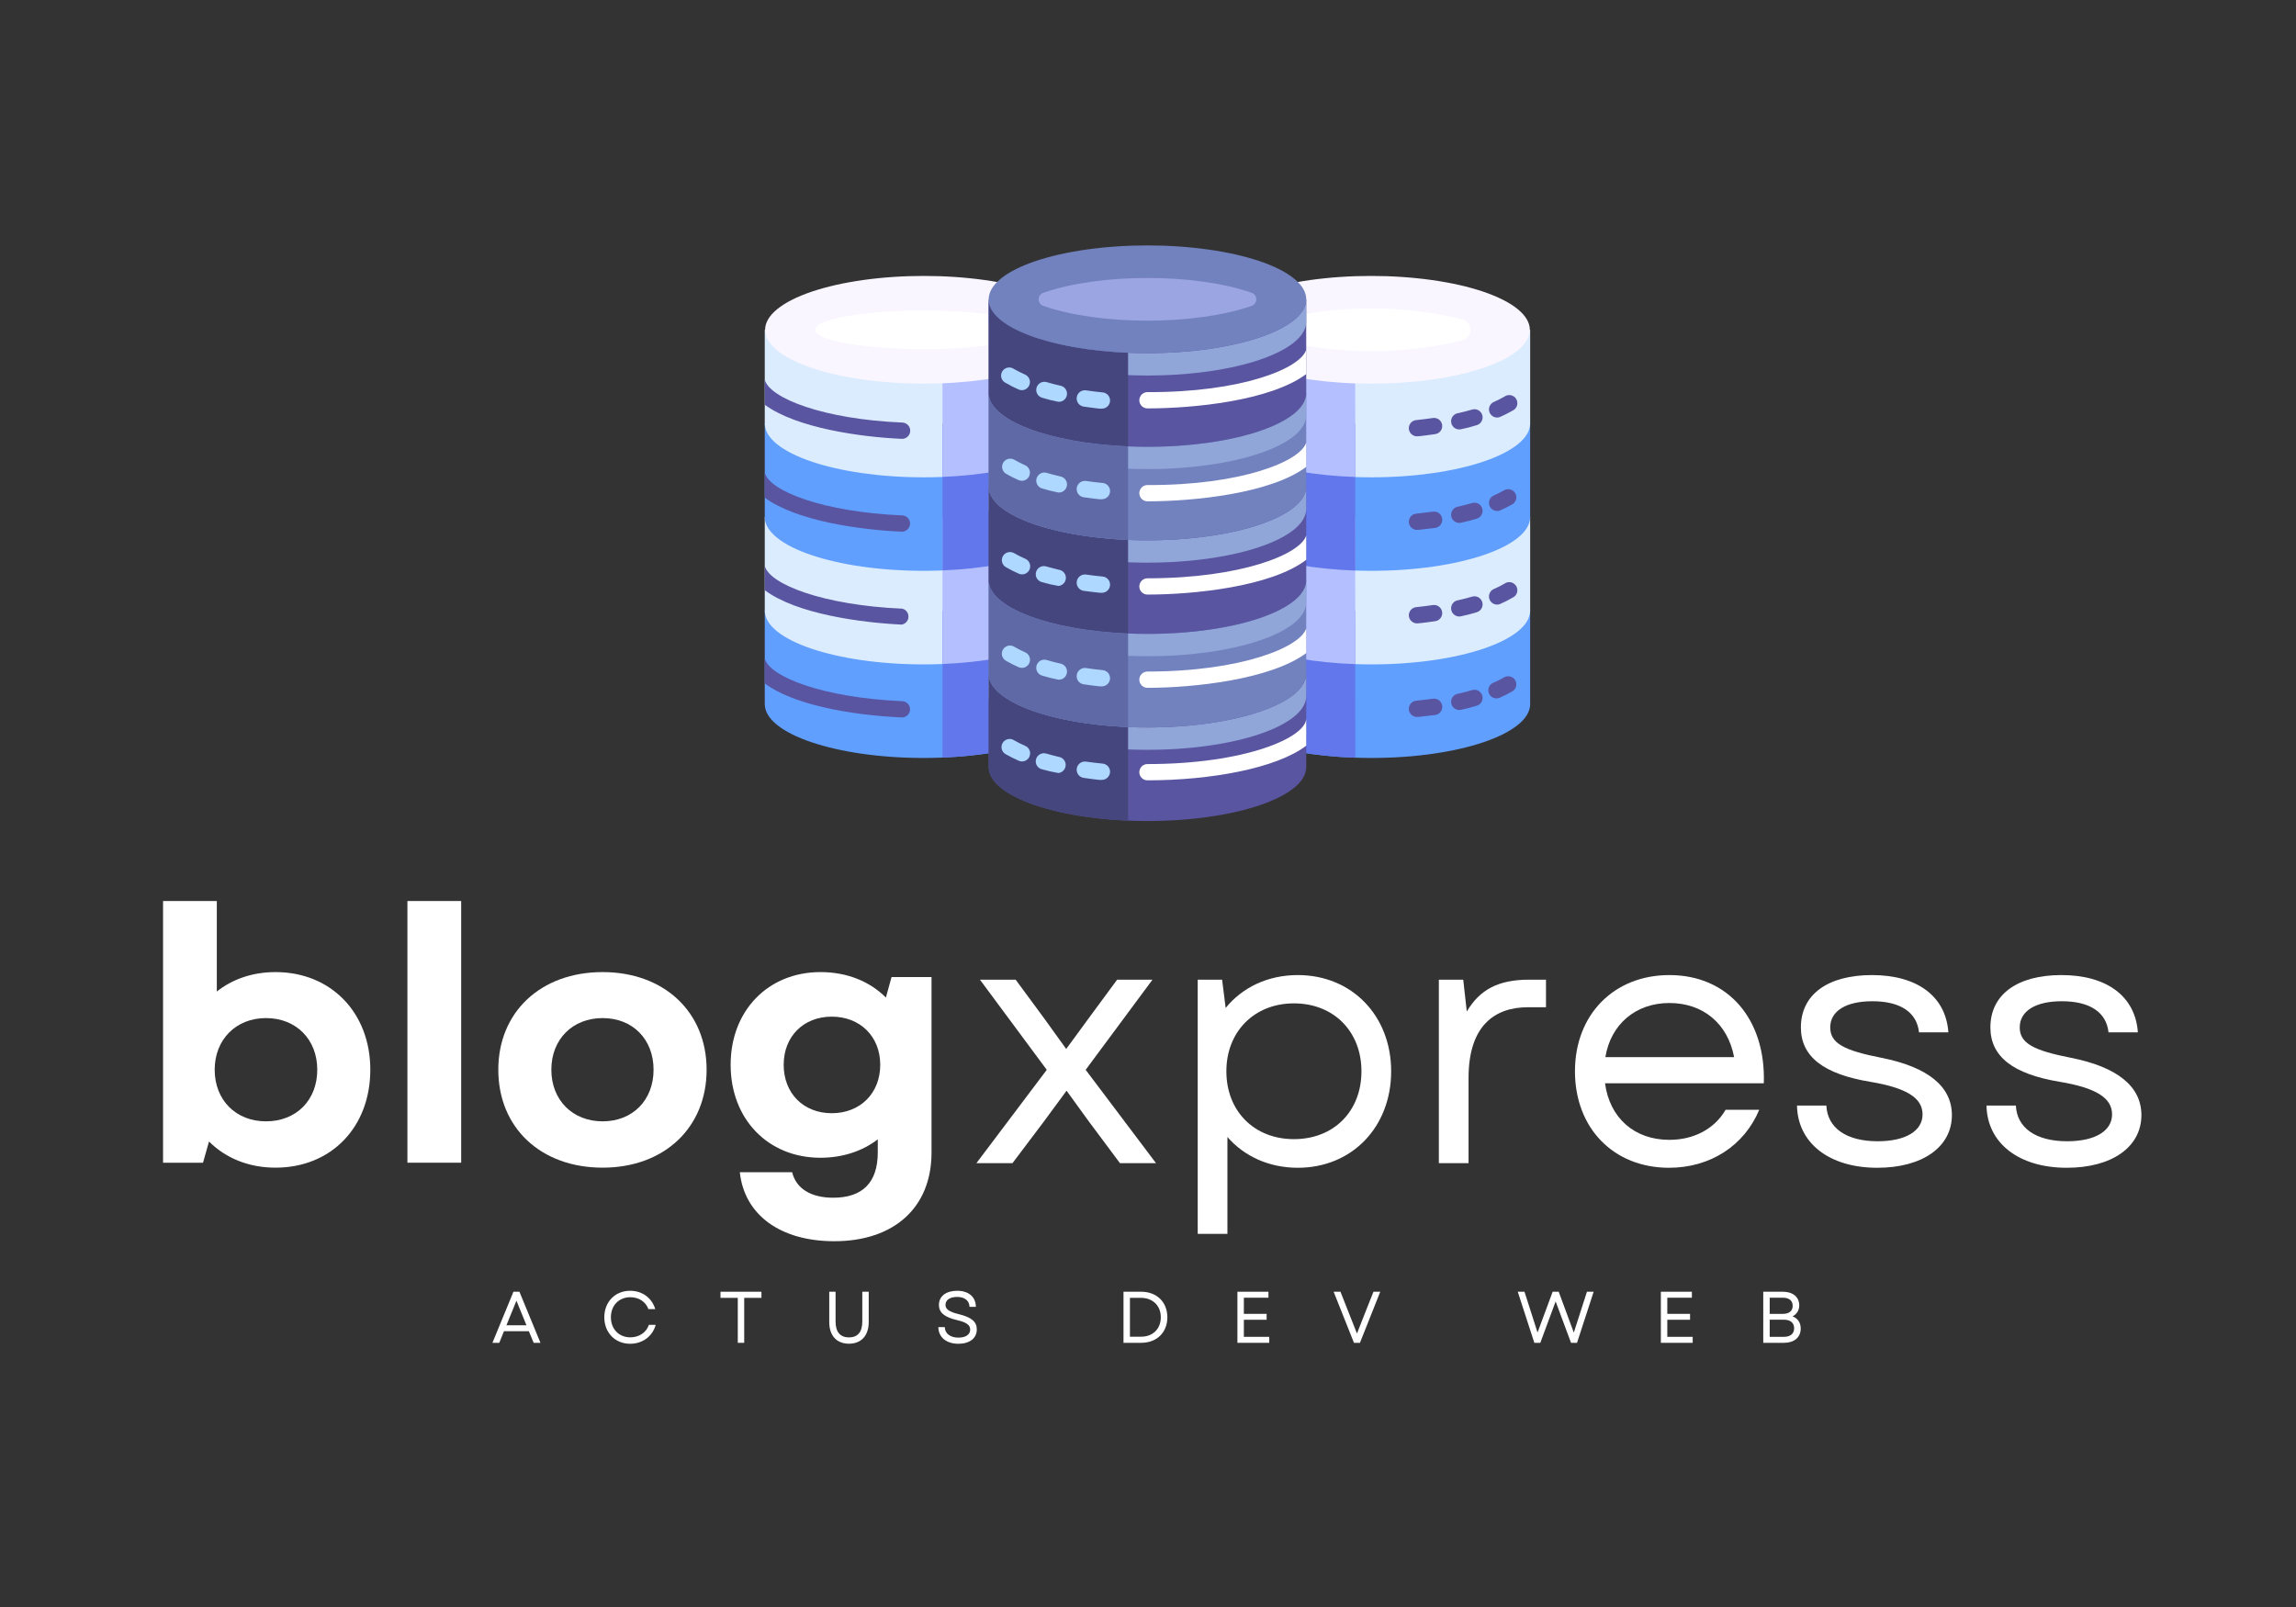 <svg xmlns="http://www.w3.org/2000/svg" xmlns:xlink="http://www.w3.org/1999/xlink" width="500" zoomAndPan="magnify" viewBox="0 0 375 262.5" height="350" preserveAspectRatio="xMidYMid meet" version="1.0"><rect x="0" y="0" width="375" height="262.5" fill="#333333" stroke="none"/><defs><g/><clipPath id="478f6b9239"><path d="M 198 99 L 249.918 99 L 249.918 124 L 198 124 Z M 198 99 " clip-rule="nonzero"/></clipPath><clipPath id="7c97d0dfe3"><path d="M 198 84 L 249.918 84 L 249.918 109 L 198 109 Z M 198 84 " clip-rule="nonzero"/></clipPath><clipPath id="d97cae8330"><path d="M 198 69 L 249.918 69 L 249.918 94 L 198 94 Z M 198 69 " clip-rule="nonzero"/></clipPath><clipPath id="5678e949f4"><path d="M 198 53 L 249.918 53 L 249.918 78 L 198 78 Z M 198 53 " clip-rule="nonzero"/></clipPath><clipPath id="c8a5493842"><path d="M 198 45 L 249.918 45 L 249.918 63 L 198 63 Z M 198 45 " clip-rule="nonzero"/></clipPath><clipPath id="d658f035f5"><path d="M 124.906 99 L 177 99 L 177 124 L 124.906 124 Z M 124.906 99 " clip-rule="nonzero"/></clipPath><clipPath id="a31cac8064"><path d="M 124.906 84 L 177 84 L 177 109 L 124.906 109 Z M 124.906 84 " clip-rule="nonzero"/></clipPath><clipPath id="aa16a48606"><path d="M 124.906 69 L 177 69 L 177 94 L 124.906 94 Z M 124.906 69 " clip-rule="nonzero"/></clipPath><clipPath id="72332b9f19"><path d="M 124.906 53 L 177 53 L 177 78 L 124.906 78 Z M 124.906 53 " clip-rule="nonzero"/></clipPath><clipPath id="3d3b132826"><path d="M 124.906 45 L 177 45 L 177 63 L 124.906 63 Z M 124.906 45 " clip-rule="nonzero"/></clipPath><clipPath id="7e7320eb91"><path d="M 124.906 62 L 149 62 L 149 72 L 124.906 72 Z M 124.906 62 " clip-rule="nonzero"/></clipPath><clipPath id="7ec79cb632"><path d="M 124.906 77 L 149 77 L 149 87 L 124.906 87 Z M 124.906 77 " clip-rule="nonzero"/></clipPath><clipPath id="fe8401d9a1"><path d="M 124.906 92 L 149 92 L 149 103 L 124.906 103 Z M 124.906 92 " clip-rule="nonzero"/></clipPath><clipPath id="d1e821a632"><path d="M 124.906 107 L 149 107 L 149 118 L 124.906 118 Z M 124.906 107 " clip-rule="nonzero"/></clipPath><clipPath id="9df7e9e876"><path d="M 161 110 L 214 110 L 214 134.195 L 161 134.195 Z M 161 110 " clip-rule="nonzero"/></clipPath><clipPath id="8701db6200"><path d="M 161 110 L 185 110 L 185 134.195 L 161 134.195 Z M 161 110 " clip-rule="nonzero"/></clipPath></defs><g clip-path="url(#478f6b9239)"><path fill="#619fff" d="M 249.918 99.727 L 249.918 115.012 C 249.918 119.863 238.309 123.812 223.984 123.812 C 209.66 123.812 198.051 119.863 198.051 115.012 L 198.051 99.727 Z M 249.918 99.727 " fill-opacity="1" fill-rule="nonzero"/></g><g clip-path="url(#7c97d0dfe3)"><path fill="#dbecff" d="M 249.918 84.441 L 249.918 99.727 C 249.918 104.59 238.309 108.527 223.984 108.527 C 209.66 108.527 198.051 104.59 198.051 99.727 L 198.051 84.441 Z M 249.918 84.441 " fill-opacity="1" fill-rule="nonzero"/></g><g clip-path="url(#d97cae8330)"><path fill="#619fff" d="M 249.918 69.156 L 249.918 84.441 C 249.918 89.305 238.309 93.242 223.984 93.242 C 209.66 93.242 198.051 89.305 198.051 84.441 L 198.051 69.156 Z M 249.918 69.156 " fill-opacity="1" fill-rule="nonzero"/></g><g clip-path="url(#5678e949f4)"><path fill="#dbecff" d="M 249.918 53.871 L 249.918 69.156 C 249.918 74.02 238.309 77.969 223.984 77.969 C 209.66 77.969 198.051 74.02 198.051 69.156 L 198.051 53.871 Z M 249.918 53.871 " fill-opacity="1" fill-rule="nonzero"/></g><path fill="#6177eb" d="M 221.324 99.727 L 198.051 99.727 L 198.051 115.012 C 198.051 119.57 208.277 123.32 221.363 123.77 Z M 221.324 99.727 " fill-opacity="1" fill-rule="nonzero"/><path fill="#b3bfff" d="M 221.324 84.441 L 198.051 84.441 L 198.051 99.727 C 198.051 104.285 208.277 108.035 221.363 108.484 Z M 221.324 84.441 " fill-opacity="1" fill-rule="nonzero"/><path fill="#6177eb" d="M 221.324 69.156 L 198.051 69.156 L 198.051 84.441 C 198.051 89 208.277 92.762 221.363 93.199 Z M 221.324 69.156 " fill-opacity="1" fill-rule="nonzero"/><path fill="#b3bfff" d="M 221.324 53.871 L 198.051 53.871 L 198.051 69.156 C 198.051 73.73 208.277 77.477 221.363 77.914 Z M 221.324 53.871 " fill-opacity="1" fill-rule="nonzero"/><g clip-path="url(#c8a5493842)"><path fill="#f9f6ff" d="M 249.863 53.871 C 249.863 54.16 249.824 54.445 249.738 54.734 C 249.656 55.02 249.531 55.305 249.367 55.59 C 249.199 55.871 248.996 56.148 248.75 56.426 C 248.5 56.703 248.215 56.973 247.891 57.238 C 247.566 57.504 247.203 57.766 246.805 58.02 C 246.402 58.273 245.965 58.52 245.496 58.762 C 245.023 59 244.516 59.23 243.977 59.453 C 243.441 59.676 242.871 59.891 242.27 60.094 C 241.668 60.297 241.039 60.492 240.383 60.672 C 239.727 60.855 239.047 61.027 238.34 61.188 C 237.633 61.348 236.906 61.496 236.156 61.633 C 235.406 61.766 234.641 61.891 233.855 62 C 233.07 62.109 232.273 62.207 231.461 62.293 C 230.648 62.375 229.824 62.445 228.992 62.5 C 228.156 62.559 227.32 62.602 226.473 62.629 C 225.629 62.656 224.781 62.672 223.93 62.672 C 223.082 62.672 222.234 62.656 221.391 62.629 C 220.543 62.602 219.707 62.559 218.871 62.5 C 218.039 62.445 217.215 62.375 216.402 62.293 C 215.59 62.207 214.793 62.109 214.008 62 C 213.223 61.891 212.457 61.766 211.707 61.633 C 210.957 61.496 210.23 61.348 209.523 61.188 C 208.816 61.027 208.137 60.855 207.48 60.672 C 206.824 60.492 206.195 60.297 205.594 60.094 C 204.992 59.891 204.422 59.676 203.887 59.453 C 203.348 59.23 202.84 59 202.367 58.762 C 201.898 58.52 201.461 58.273 201.059 58.02 C 200.66 57.766 200.297 57.504 199.973 57.238 C 199.648 56.973 199.363 56.703 199.113 56.426 C 198.867 56.148 198.664 55.871 198.496 55.59 C 198.332 55.305 198.207 55.02 198.125 54.734 C 198.039 54.445 198 54.16 198 53.871 C 198 53.582 198.039 53.297 198.125 53.008 C 198.207 52.723 198.332 52.438 198.496 52.156 C 198.664 51.871 198.867 51.594 199.113 51.316 C 199.363 51.043 199.648 50.77 199.973 50.504 C 200.297 50.238 200.66 49.977 201.059 49.723 C 201.461 49.469 201.898 49.223 202.367 48.984 C 202.84 48.742 203.348 48.512 203.887 48.289 C 204.422 48.066 204.992 47.852 205.594 47.648 C 206.195 47.445 206.824 47.254 207.48 47.07 C 208.137 46.887 208.816 46.715 209.523 46.555 C 210.23 46.395 210.957 46.246 211.707 46.113 C 212.457 45.977 213.223 45.852 214.008 45.742 C 214.793 45.633 215.59 45.535 216.402 45.453 C 217.215 45.367 218.039 45.297 218.871 45.242 C 219.707 45.184 220.543 45.145 221.391 45.113 C 222.234 45.086 223.082 45.074 223.93 45.074 C 224.781 45.074 225.629 45.086 226.473 45.113 C 227.32 45.145 228.156 45.184 228.992 45.242 C 229.824 45.297 230.648 45.367 231.461 45.453 C 232.273 45.535 233.07 45.633 233.855 45.742 C 234.641 45.852 235.406 45.977 236.156 46.113 C 236.906 46.246 237.633 46.395 238.34 46.555 C 239.047 46.715 239.727 46.887 240.383 47.07 C 241.039 47.254 241.668 47.445 242.27 47.648 C 242.871 47.852 243.441 48.066 243.977 48.289 C 244.516 48.512 245.023 48.742 245.496 48.984 C 245.965 49.223 246.402 49.469 246.805 49.723 C 247.203 49.977 247.566 50.238 247.891 50.504 C 248.215 50.77 248.5 51.043 248.75 51.316 C 248.996 51.594 249.199 51.871 249.367 52.156 C 249.531 52.438 249.656 52.723 249.738 53.008 C 249.824 53.297 249.863 53.582 249.863 53.871 Z M 249.863 53.871 " fill-opacity="1" fill-rule="nonzero"/></g><path fill="#ffffff" d="M 209.023 55.598 C 208.641 55.488 208.332 55.27 208.094 54.953 C 207.855 54.633 207.734 54.277 207.734 53.879 C 207.734 53.48 207.855 53.121 208.094 52.805 C 208.332 52.484 208.641 52.27 209.023 52.156 C 213.922 50.973 218.891 50.383 223.93 50.383 C 228.973 50.383 233.941 50.973 238.84 52.156 C 239.23 52.262 239.547 52.473 239.793 52.793 C 240.039 53.113 240.164 53.473 240.164 53.879 C 240.164 54.281 240.039 54.645 239.793 54.965 C 239.547 55.285 239.23 55.496 238.84 55.598 C 233.941 56.777 228.973 57.363 223.93 57.363 C 218.891 57.363 213.922 56.777 209.023 55.598 Z M 209.023 55.598 " fill-opacity="1" fill-rule="nonzero"/><path fill="#5955a1" d="M 243.895 65.699 C 244.52 65.43 245.125 65.125 245.715 64.785 C 245.867 64.672 246.035 64.598 246.219 64.559 C 246.402 64.52 246.59 64.52 246.773 64.559 C 246.957 64.598 247.125 64.672 247.277 64.781 C 247.43 64.891 247.555 65.027 247.648 65.191 C 247.742 65.352 247.801 65.527 247.82 65.715 C 247.84 65.902 247.82 66.086 247.766 66.266 C 247.707 66.441 247.617 66.602 247.492 66.742 C 247.367 66.883 247.219 66.992 247.047 67.07 C 246.367 67.469 245.668 67.82 244.945 68.133 C 244.785 68.188 244.625 68.211 244.457 68.203 C 244.289 68.195 244.129 68.156 243.977 68.09 C 243.824 68.02 243.691 67.926 243.574 67.809 C 243.457 67.691 243.363 67.555 243.297 67.402 C 243.23 67.246 243.195 67.086 243.191 66.922 C 243.184 66.754 243.207 66.594 243.266 66.434 C 243.32 66.277 243.402 66.137 243.508 66.008 C 243.617 65.883 243.746 65.781 243.895 65.699 Z M 243.895 65.699 " fill-opacity="1" fill-rule="nonzero"/><path fill="#5955a1" d="M 238.496 70.141 C 238.316 70.16 238.145 70.145 237.973 70.098 C 237.805 70.047 237.648 69.969 237.508 69.859 C 237.371 69.75 237.258 69.617 237.172 69.461 C 237.086 69.305 237.031 69.141 237.012 68.965 C 236.992 68.789 237.004 68.613 237.055 68.445 C 237.102 68.273 237.184 68.117 237.293 67.98 C 237.402 67.84 237.535 67.727 237.691 67.641 C 237.848 67.555 238.012 67.504 238.188 67.48 C 238.973 67.309 239.73 67.109 240.449 66.898 C 240.617 66.848 240.789 66.832 240.965 66.852 C 241.141 66.871 241.305 66.926 241.461 67.008 C 241.613 67.094 241.746 67.203 241.855 67.344 C 241.969 67.48 242.047 67.633 242.098 67.801 C 242.145 67.969 242.16 68.141 242.141 68.316 C 242.121 68.492 242.07 68.656 241.984 68.812 C 241.902 68.965 241.789 69.098 241.652 69.211 C 241.516 69.32 241.363 69.398 241.195 69.449 C 240.309 69.734 239.406 69.965 238.496 70.141 Z M 238.496 70.141 " fill-opacity="1" fill-rule="nonzero"/><path fill="#5955a1" d="M 231.5 71.27 C 231.324 71.277 231.152 71.254 230.984 71.195 C 230.82 71.137 230.668 71.047 230.539 70.926 C 230.406 70.809 230.305 70.672 230.23 70.512 C 230.152 70.352 230.109 70.184 230.102 70.008 C 230.094 69.832 230.117 69.66 230.18 69.492 C 230.238 69.328 230.328 69.18 230.445 69.047 C 230.562 68.918 230.703 68.812 230.863 68.738 C 231.023 68.664 231.191 68.621 231.367 68.613 C 232.258 68.52 233.121 68.414 234.027 68.281 C 234.203 68.254 234.375 68.262 234.547 68.305 C 234.719 68.348 234.879 68.422 235.02 68.527 C 235.16 68.633 235.277 68.762 235.367 68.918 C 235.461 69.07 235.516 69.234 235.543 69.41 C 235.566 69.582 235.559 69.758 235.512 69.926 C 235.469 70.098 235.395 70.254 235.289 70.395 C 235.184 70.535 235.055 70.648 234.902 70.738 C 234.75 70.828 234.586 70.887 234.41 70.91 C 233.961 70.992 231.816 71.27 231.5 71.27 Z M 231.5 71.27 " fill-opacity="1" fill-rule="nonzero"/><path fill="#5955a1" d="M 243.895 80.973 C 244.52 80.703 245.125 80.395 245.715 80.055 C 245.867 79.977 246.027 79.93 246.199 79.91 C 246.371 79.895 246.539 79.91 246.703 79.957 C 246.867 80.004 247.016 80.082 247.152 80.188 C 247.289 80.293 247.398 80.418 247.484 80.566 C 247.57 80.715 247.625 80.875 247.648 81.047 C 247.672 81.215 247.664 81.383 247.625 81.551 C 247.582 81.715 247.512 81.867 247.414 82.008 C 247.312 82.148 247.191 82.262 247.047 82.355 C 246.367 82.746 245.664 83.098 244.945 83.406 C 244.785 83.457 244.625 83.48 244.457 83.473 C 244.289 83.465 244.129 83.426 243.977 83.359 C 243.824 83.293 243.691 83.199 243.574 83.078 C 243.457 82.961 243.363 82.824 243.297 82.672 C 243.23 82.52 243.195 82.359 243.191 82.191 C 243.184 82.027 243.207 81.863 243.266 81.707 C 243.32 81.551 243.402 81.406 243.508 81.281 C 243.617 81.152 243.746 81.051 243.895 80.973 Z M 243.895 80.973 " fill-opacity="1" fill-rule="nonzero"/><path fill="#5955a1" d="M 238.496 85.41 C 238.316 85.434 238.145 85.418 237.973 85.371 C 237.805 85.32 237.648 85.242 237.508 85.129 C 237.371 85.02 237.258 84.887 237.172 84.734 C 237.086 84.578 237.031 84.41 237.012 84.234 C 236.992 84.059 237.004 83.887 237.055 83.715 C 237.102 83.543 237.184 83.391 237.293 83.25 C 237.402 83.113 237.535 83 237.691 82.914 C 237.848 82.828 238.012 82.773 238.188 82.754 C 238.973 82.566 239.73 82.367 240.449 82.168 C 240.617 82.121 240.789 82.105 240.965 82.125 C 241.141 82.145 241.305 82.195 241.461 82.281 C 241.613 82.367 241.746 82.477 241.855 82.613 C 241.969 82.75 242.047 82.906 242.098 83.074 C 242.145 83.242 242.16 83.414 242.141 83.59 C 242.121 83.766 242.07 83.93 241.984 84.082 C 241.902 84.238 241.789 84.371 241.652 84.48 C 241.516 84.59 241.363 84.672 241.195 84.723 C 240.309 85 239.406 85.23 238.496 85.41 Z M 238.496 85.41 " fill-opacity="1" fill-rule="nonzero"/><path fill="#5955a1" d="M 231.5 86.555 C 231.324 86.562 231.152 86.539 230.984 86.48 C 230.82 86.422 230.668 86.332 230.539 86.211 C 230.406 86.094 230.305 85.957 230.23 85.797 C 230.152 85.637 230.109 85.469 230.102 85.293 C 230.094 85.117 230.117 84.945 230.18 84.777 C 230.238 84.613 230.328 84.465 230.445 84.332 C 230.562 84.203 230.703 84.098 230.863 84.023 C 231.023 83.949 231.191 83.906 231.367 83.898 C 232.254 83.801 233.141 83.691 234.027 83.578 C 234.203 83.551 234.375 83.562 234.551 83.605 C 234.723 83.648 234.879 83.723 235.023 83.832 C 235.164 83.938 235.281 84.066 235.375 84.219 C 235.465 84.375 235.523 84.539 235.547 84.715 C 235.574 84.891 235.566 85.066 235.52 85.238 C 235.477 85.41 235.402 85.566 235.297 85.711 C 235.188 85.852 235.059 85.969 234.906 86.062 C 234.754 86.152 234.586 86.211 234.41 86.234 C 233.961 86.277 231.816 86.555 231.5 86.555 Z M 231.5 86.555 " fill-opacity="1" fill-rule="nonzero"/><path fill="#5955a1" d="M 243.895 96.258 C 244.52 95.988 245.125 95.68 245.715 95.34 C 245.867 95.23 246.035 95.156 246.219 95.117 C 246.402 95.078 246.59 95.078 246.773 95.113 C 246.957 95.152 247.125 95.227 247.277 95.34 C 247.43 95.449 247.555 95.586 247.648 95.746 C 247.742 95.91 247.801 96.086 247.82 96.273 C 247.84 96.457 247.82 96.641 247.766 96.82 C 247.707 97 247.617 97.16 247.492 97.301 C 247.367 97.441 247.219 97.551 247.047 97.625 C 246.367 98.027 245.668 98.383 244.945 98.691 C 244.785 98.742 244.625 98.766 244.457 98.758 C 244.289 98.75 244.129 98.711 243.977 98.645 C 243.824 98.578 243.691 98.484 243.574 98.363 C 243.457 98.246 243.363 98.109 243.297 97.957 C 243.23 97.805 243.195 97.645 243.191 97.477 C 243.184 97.312 243.207 97.148 243.266 96.992 C 243.32 96.836 243.402 96.691 243.508 96.566 C 243.617 96.438 243.746 96.336 243.895 96.258 Z M 243.895 96.258 " fill-opacity="1" fill-rule="nonzero"/><path fill="#5955a1" d="M 238.496 100.695 C 238.316 100.719 238.145 100.703 237.973 100.656 C 237.805 100.605 237.648 100.527 237.508 100.414 C 237.371 100.305 237.258 100.172 237.172 100.02 C 237.086 99.863 237.031 99.695 237.012 99.52 C 236.992 99.344 237.004 99.172 237.055 99 C 237.102 98.828 237.184 98.676 237.293 98.535 C 237.402 98.398 237.535 98.285 237.691 98.199 C 237.848 98.113 238.012 98.059 238.188 98.039 C 238.973 97.867 239.73 97.668 240.449 97.453 C 240.617 97.406 240.789 97.391 240.965 97.41 C 241.141 97.43 241.305 97.48 241.461 97.566 C 241.613 97.652 241.746 97.762 241.855 97.898 C 241.969 98.035 242.047 98.188 242.098 98.359 C 242.145 98.527 242.16 98.699 242.141 98.875 C 242.121 99.051 242.07 99.215 241.984 99.367 C 241.902 99.523 241.789 99.656 241.652 99.766 C 241.516 99.875 241.363 99.957 241.195 100.008 C 240.309 100.285 239.406 100.516 238.496 100.695 Z M 238.496 100.695 " fill-opacity="1" fill-rule="nonzero"/><path fill="#5955a1" d="M 231.5 101.828 C 231.324 101.836 231.152 101.809 230.984 101.75 C 230.82 101.691 230.668 101.602 230.539 101.484 C 230.406 101.367 230.305 101.227 230.23 101.066 C 230.152 100.91 230.109 100.742 230.102 100.562 C 230.094 100.387 230.117 100.215 230.18 100.051 C 230.238 99.883 230.328 99.734 230.445 99.605 C 230.562 99.473 230.703 99.371 230.863 99.297 C 231.023 99.219 231.191 99.176 231.367 99.168 C 232.258 99.074 233.121 98.969 234.027 98.836 C 234.203 98.809 234.375 98.816 234.547 98.859 C 234.719 98.902 234.879 98.98 235.02 99.086 C 235.16 99.191 235.277 99.32 235.367 99.473 C 235.461 99.625 235.516 99.789 235.543 99.965 C 235.566 100.141 235.559 100.312 235.512 100.484 C 235.469 100.656 235.395 100.809 235.289 100.949 C 235.184 101.094 235.055 101.207 234.902 101.297 C 234.75 101.387 234.586 101.445 234.41 101.469 C 233.961 101.547 231.816 101.828 231.5 101.828 Z M 231.5 101.828 " fill-opacity="1" fill-rule="nonzero"/><path fill="#5955a1" d="M 244.426 114.082 C 244.109 114.086 243.828 113.984 243.578 113.789 C 243.332 113.59 243.176 113.332 243.113 113.023 C 243.047 112.715 243.09 112.418 243.234 112.137 C 243.383 111.855 243.602 111.652 243.895 111.531 C 244.52 111.266 245.129 110.957 245.715 110.613 C 245.867 110.531 246.027 110.484 246.199 110.469 C 246.371 110.449 246.539 110.465 246.703 110.516 C 246.867 110.562 247.016 110.637 247.152 110.742 C 247.289 110.852 247.398 110.977 247.484 111.125 C 247.57 111.273 247.625 111.434 247.648 111.602 C 247.672 111.773 247.664 111.941 247.625 112.105 C 247.582 112.273 247.512 112.426 247.414 112.566 C 247.312 112.703 247.191 112.82 247.047 112.91 C 246.422 113.27 245.715 113.629 244.945 113.977 C 244.777 114.043 244.605 114.078 244.426 114.082 Z M 244.426 114.082 " fill-opacity="1" fill-rule="nonzero"/><path fill="#5955a1" d="M 238.496 115.969 C 238.316 115.988 238.145 115.973 237.973 115.926 C 237.805 115.875 237.648 115.797 237.512 115.688 C 237.371 115.578 237.258 115.445 237.172 115.289 C 237.086 115.133 237.035 114.969 237.016 114.793 C 236.992 114.617 237.008 114.441 237.055 114.273 C 237.105 114.102 237.184 113.949 237.293 113.809 C 237.406 113.672 237.535 113.559 237.691 113.473 C 237.848 113.383 238.012 113.332 238.188 113.312 C 238.973 113.125 239.73 112.938 240.449 112.727 C 240.617 112.676 240.789 112.66 240.965 112.68 C 241.141 112.699 241.305 112.754 241.461 112.836 C 241.613 112.922 241.746 113.035 241.855 113.172 C 241.969 113.309 242.047 113.461 242.098 113.629 C 242.145 113.801 242.16 113.973 242.141 114.145 C 242.121 114.32 242.07 114.484 241.984 114.641 C 241.902 114.797 241.789 114.926 241.652 115.039 C 241.516 115.148 241.363 115.227 241.195 115.277 C 240.309 115.559 239.406 115.789 238.496 115.969 Z M 238.496 115.969 " fill-opacity="1" fill-rule="nonzero"/><path fill="#5955a1" d="M 231.5 117.113 C 231.324 117.121 231.152 117.094 230.984 117.035 C 230.82 116.977 230.668 116.887 230.539 116.77 C 230.406 116.652 230.305 116.512 230.23 116.352 C 230.152 116.195 230.109 116.027 230.102 115.848 C 230.094 115.672 230.117 115.5 230.18 115.336 C 230.238 115.168 230.328 115.02 230.445 114.891 C 230.562 114.758 230.703 114.656 230.863 114.582 C 231.023 114.504 231.191 114.461 231.367 114.453 C 232.254 114.363 233.141 114.258 234.027 114.137 C 234.203 114.109 234.375 114.117 234.551 114.164 C 234.723 114.207 234.879 114.281 235.023 114.387 C 235.164 114.496 235.281 114.625 235.375 114.777 C 235.465 114.93 235.523 115.094 235.547 115.27 C 235.574 115.449 235.566 115.621 235.52 115.793 C 235.477 115.969 235.402 116.125 235.297 116.266 C 235.188 116.41 235.059 116.527 234.906 116.617 C 234.754 116.711 234.586 116.766 234.41 116.793 C 233.867 116.832 231.805 117.113 231.5 117.113 Z M 231.5 117.113 " fill-opacity="1" fill-rule="nonzero"/><g clip-path="url(#d658f035f5)"><path fill="#619fff" d="M 176.773 99.727 L 176.773 115.012 C 176.773 119.863 165.164 123.812 150.852 123.812 C 136.543 123.812 124.906 119.863 124.906 115.012 L 124.906 99.727 Z M 176.773 99.727 " fill-opacity="1" fill-rule="nonzero"/></g><g clip-path="url(#a31cac8064)"><path fill="#dbecff" d="M 176.773 84.441 L 176.773 99.727 C 176.773 104.59 165.164 108.527 150.852 108.527 C 136.543 108.527 124.906 104.59 124.906 99.727 L 124.906 84.441 Z M 176.773 84.441 " fill-opacity="1" fill-rule="nonzero"/></g><g clip-path="url(#aa16a48606)"><path fill="#619fff" d="M 176.773 69.156 L 176.773 84.441 C 176.773 89.305 165.164 93.242 150.852 93.242 C 136.543 93.242 124.906 89.305 124.906 84.441 L 124.906 69.156 Z M 176.773 69.156 " fill-opacity="1" fill-rule="nonzero"/></g><g clip-path="url(#72332b9f19)"><path fill="#dbecff" d="M 176.773 53.871 L 176.773 69.156 C 176.773 74.02 165.164 77.969 150.852 77.969 C 136.543 77.969 124.906 74.02 124.906 69.156 L 124.906 53.871 Z M 176.773 53.871 " fill-opacity="1" fill-rule="nonzero"/></g><path fill="#6177eb" d="M 153.938 99.727 L 153.938 123.746 C 166.812 123.227 176.773 119.52 176.773 115.012 L 176.773 99.727 Z M 153.938 99.727 " fill-opacity="1" fill-rule="nonzero"/><path fill="#b3bfff" d="M 153.938 84.441 L 153.938 108.461 C 166.812 107.941 176.773 104.246 176.773 99.727 L 176.773 84.441 Z M 153.938 84.441 " fill-opacity="1" fill-rule="nonzero"/><path fill="#6177eb" d="M 153.938 69.156 L 153.938 93.176 C 166.812 92.656 176.773 88.961 176.773 84.441 L 176.773 69.156 Z M 153.938 69.156 " fill-opacity="1" fill-rule="nonzero"/><path fill="#b3bfff" d="M 153.938 53.871 L 153.938 77.902 C 166.812 77.383 176.773 73.676 176.773 69.156 L 176.773 53.871 Z M 153.938 53.871 " fill-opacity="1" fill-rule="nonzero"/><g clip-path="url(#3d3b132826)"><path fill="#f9f6ff" d="M 176.824 53.871 C 176.824 54.16 176.785 54.445 176.703 54.734 C 176.617 55.02 176.492 55.305 176.328 55.59 C 176.16 55.871 175.957 56.148 175.711 56.426 C 175.461 56.703 175.176 56.973 174.852 57.238 C 174.527 57.504 174.164 57.766 173.766 58.02 C 173.363 58.273 172.926 58.52 172.457 58.762 C 171.984 59 171.477 59.23 170.941 59.453 C 170.402 59.676 169.832 59.891 169.23 60.094 C 168.629 60.297 168 60.492 167.344 60.672 C 166.688 60.855 166.008 61.027 165.301 61.188 C 164.594 61.348 163.867 61.496 163.117 61.633 C 162.367 61.766 161.602 61.891 160.816 62 C 160.031 62.109 159.234 62.207 158.422 62.293 C 157.609 62.375 156.785 62.445 155.953 62.5 C 155.117 62.559 154.281 62.602 153.434 62.629 C 152.59 62.656 151.742 62.672 150.895 62.672 C 150.043 62.672 149.195 62.656 148.352 62.629 C 147.504 62.602 146.668 62.559 145.832 62.5 C 145 62.445 144.176 62.375 143.363 62.293 C 142.551 62.207 141.754 62.109 140.969 62 C 140.184 61.891 139.418 61.766 138.668 61.633 C 137.918 61.496 137.191 61.348 136.484 61.188 C 135.777 61.027 135.098 60.855 134.441 60.672 C 133.785 60.492 133.156 60.297 132.555 60.094 C 131.953 59.891 131.387 59.676 130.848 59.453 C 130.309 59.23 129.801 59 129.328 58.762 C 128.859 58.52 128.422 58.273 128.023 58.02 C 127.621 57.766 127.258 57.504 126.934 57.238 C 126.609 56.973 126.324 56.703 126.074 56.426 C 125.828 56.148 125.625 55.871 125.457 55.59 C 125.293 55.305 125.168 55.02 125.086 54.734 C 125 54.445 124.961 54.16 124.961 53.871 C 124.961 53.582 125 53.297 125.086 53.008 C 125.168 52.723 125.293 52.438 125.457 52.156 C 125.625 51.871 125.828 51.594 126.074 51.316 C 126.324 51.043 126.609 50.77 126.934 50.504 C 127.258 50.238 127.621 49.977 128.023 49.723 C 128.422 49.469 128.859 49.223 129.328 48.984 C 129.801 48.742 130.309 48.512 130.848 48.289 C 131.387 48.066 131.953 47.852 132.555 47.648 C 133.156 47.445 133.785 47.254 134.441 47.07 C 135.098 46.887 135.777 46.715 136.484 46.555 C 137.191 46.395 137.918 46.246 138.668 46.113 C 139.418 45.977 140.184 45.852 140.969 45.742 C 141.754 45.633 142.551 45.535 143.363 45.453 C 144.176 45.367 145 45.297 145.832 45.242 C 146.668 45.184 147.504 45.145 148.352 45.113 C 149.195 45.086 150.043 45.074 150.895 45.074 C 151.742 45.074 152.59 45.086 153.434 45.113 C 154.281 45.145 155.117 45.184 155.953 45.242 C 156.785 45.297 157.609 45.367 158.422 45.453 C 159.234 45.535 160.031 45.633 160.816 45.742 C 161.602 45.852 162.367 45.977 163.117 46.113 C 163.867 46.246 164.594 46.395 165.301 46.555 C 166.008 46.715 166.688 46.887 167.344 47.07 C 168 47.254 168.629 47.445 169.23 47.648 C 169.832 47.852 170.402 48.066 170.941 48.289 C 171.477 48.512 171.984 48.742 172.457 48.984 C 172.926 49.223 173.363 49.469 173.766 49.723 C 174.164 49.977 174.527 50.238 174.852 50.504 C 175.176 50.77 175.461 51.043 175.711 51.316 C 175.957 51.594 176.16 51.871 176.328 52.156 C 176.492 52.438 176.617 52.723 176.703 53.008 C 176.785 53.297 176.824 53.582 176.824 53.871 Z M 176.824 53.871 " fill-opacity="1" fill-rule="nonzero"/></g><path fill="#ffffff" d="M 168.672 53.871 C 168.672 54.078 168.559 54.281 168.332 54.484 C 168.105 54.688 167.766 54.887 167.32 55.078 C 166.875 55.27 166.324 55.449 165.676 55.621 C 165.027 55.793 164.293 55.953 163.465 56.098 C 162.641 56.246 161.742 56.375 160.77 56.492 C 159.801 56.605 158.777 56.703 157.695 56.781 C 156.617 56.859 155.508 56.922 154.363 56.961 C 153.215 57 152.059 57.023 150.895 57.023 C 149.727 57.023 148.57 57 147.426 56.961 C 146.277 56.922 145.168 56.859 144.09 56.781 C 143.008 56.703 141.984 56.605 141.016 56.492 C 140.043 56.375 139.145 56.246 138.32 56.098 C 137.496 55.953 136.758 55.793 136.109 55.621 C 135.461 55.449 134.91 55.27 134.465 55.078 C 134.02 54.887 133.68 54.688 133.453 54.484 C 133.227 54.281 133.113 54.078 133.113 53.871 C 133.113 53.664 133.227 53.461 133.453 53.258 C 133.68 53.055 134.02 52.855 134.465 52.664 C 134.91 52.477 135.461 52.293 136.109 52.121 C 136.758 51.949 137.496 51.789 138.32 51.645 C 139.145 51.496 140.043 51.367 141.016 51.254 C 141.984 51.137 143.008 51.039 144.09 50.961 C 145.168 50.883 146.277 50.824 147.426 50.781 C 148.57 50.742 149.727 50.723 150.895 50.723 C 152.059 50.723 153.215 50.742 154.363 50.781 C 155.508 50.824 156.617 50.883 157.695 50.961 C 158.777 51.039 159.801 51.137 160.77 51.254 C 161.742 51.367 162.641 51.496 163.465 51.645 C 164.293 51.789 165.027 51.949 165.676 52.121 C 166.324 52.293 166.875 52.477 167.32 52.664 C 167.766 52.855 168.105 53.055 168.332 53.258 C 168.559 53.461 168.672 53.664 168.672 53.871 Z M 168.672 53.871 " fill-opacity="1" fill-rule="nonzero"/><g clip-path="url(#7e7320eb91)"><path fill="#5955a1" d="M 147.277 71.684 C 140.746 71.402 130.121 69.953 124.906 66.113 L 124.906 62.02 C 125.664 65.035 134.496 68.492 147.395 69.023 C 147.57 69.031 147.738 69.074 147.898 69.148 C 148.059 69.223 148.199 69.324 148.316 69.457 C 148.438 69.586 148.527 69.734 148.586 69.898 C 148.648 70.066 148.672 70.238 148.664 70.414 C 148.656 70.59 148.617 70.758 148.543 70.918 C 148.465 71.078 148.363 71.215 148.234 71.336 C 148.102 71.453 147.953 71.543 147.789 71.605 C 147.621 71.664 147.453 71.691 147.277 71.684 Z M 147.277 71.684 " fill-opacity="1" fill-rule="nonzero"/></g><g clip-path="url(#7ec79cb632)"><path fill="#5955a1" d="M 147.277 86.848 C 140.758 86.57 130.133 85.16 124.906 81.293 L 124.906 77.184 C 125.609 80.203 134.441 83.633 147.344 84.188 C 147.52 84.195 147.688 84.23 147.848 84.305 C 148.008 84.375 148.148 84.477 148.273 84.602 C 148.395 84.73 148.484 84.875 148.551 85.039 C 148.613 85.207 148.641 85.375 148.637 85.551 C 148.633 85.727 148.594 85.895 148.523 86.059 C 148.453 86.219 148.352 86.359 148.227 86.48 C 148.098 86.602 147.949 86.695 147.785 86.758 C 147.621 86.82 147.453 86.852 147.277 86.848 Z M 147.277 86.848 " fill-opacity="1" fill-rule="nonzero"/></g><g clip-path="url(#fe8401d9a1)"><path fill="#5955a1" d="M 147.277 102.027 C 140.758 101.719 130.094 100.312 124.906 96.402 L 124.906 92.418 C 125.609 95.422 134.441 98.863 147.344 99.422 C 147.652 99.492 147.902 99.652 148.098 99.902 C 148.289 100.152 148.383 100.434 148.375 100.75 C 148.367 101.066 148.262 101.344 148.055 101.586 C 147.848 101.824 147.586 101.973 147.277 102.027 Z M 147.277 102.027 " fill-opacity="1" fill-rule="nonzero"/></g><g clip-path="url(#d1e821a632)"><path fill="#5955a1" d="M 147.277 117.191 C 138.566 116.805 129.387 115.012 124.906 111.637 L 124.906 107.527 C 125.609 110.547 134.441 113.977 147.344 114.535 C 147.52 114.539 147.688 114.578 147.848 114.648 C 148.008 114.719 148.148 114.82 148.273 114.945 C 148.395 115.074 148.484 115.219 148.551 115.387 C 148.613 115.551 148.641 115.719 148.637 115.895 C 148.633 116.07 148.594 116.242 148.523 116.402 C 148.453 116.562 148.352 116.703 148.227 116.824 C 148.098 116.945 147.949 117.039 147.785 117.102 C 147.621 117.168 147.453 117.195 147.277 117.191 Z M 147.277 117.191 " fill-opacity="1" fill-rule="nonzero"/></g><g clip-path="url(#9df7e9e876)"><path fill="#5955a1" d="M 213.344 110.027 L 213.344 125.312 C 213.344 130.164 201.734 134.113 187.414 134.113 C 173.09 134.113 161.48 130.125 161.48 125.312 L 161.48 110.027 Z M 213.344 110.027 " fill-opacity="1" fill-rule="nonzero"/></g><path fill="#90a5d8" d="M 213.344 110.027 L 213.344 113.684 C 213.344 118.547 201.734 122.48 187.414 122.48 C 173.09 122.48 161.48 118.496 161.48 113.684 L 161.48 110.027 C 161.48 114.891 173.09 118.828 187.414 118.828 C 201.734 118.828 213.344 114.891 213.344 110.027 Z M 213.344 110.027 " fill-opacity="1" fill-rule="nonzero"/><g clip-path="url(#8701db6200)"><path fill="#45467e" d="M 184.246 118.762 L 184.246 134.047 C 171.453 133.516 161.48 129.805 161.48 125.312 L 161.48 110.027 C 161.48 114.535 171.414 118.23 184.246 118.762 Z M 184.246 118.762 " fill-opacity="1" fill-rule="nonzero"/></g><path fill="#7282bf" d="M 213.344 94.742 L 213.344 110.027 C 213.344 114.891 201.734 118.828 187.414 118.828 C 173.09 118.828 161.48 114.84 161.48 110.027 L 161.48 94.742 Z M 213.344 94.742 " fill-opacity="1" fill-rule="nonzero"/><path fill="#90a5d8" d="M 213.344 94.742 L 213.344 98.398 C 213.344 103.262 201.734 107.195 187.414 107.195 C 173.09 107.195 161.48 103.211 161.48 98.398 L 161.48 94.742 C 161.48 99.605 173.09 103.543 187.414 103.543 C 201.734 103.543 213.344 99.605 213.344 94.742 Z M 213.344 94.742 " fill-opacity="1" fill-rule="nonzero"/><path fill="#5955a1" d="M 213.344 79.457 L 213.344 94.742 C 213.344 99.605 201.734 103.543 187.414 103.543 C 173.09 103.543 161.48 99.555 161.48 94.742 L 161.48 79.457 Z M 213.344 79.457 " fill-opacity="1" fill-rule="nonzero"/><path fill="#90a5d8" d="M 213.344 79.457 L 213.344 83.113 C 213.344 87.977 201.734 91.91 187.414 91.91 C 173.09 91.91 161.48 87.926 161.48 83.113 L 161.48 79.457 C 161.48 84.32 173.09 88.258 187.414 88.258 C 201.734 88.258 213.344 84.32 213.344 79.457 Z M 213.344 79.457 " fill-opacity="1" fill-rule="nonzero"/><path fill="#45467e" d="M 184.246 88.191 L 184.246 103.477 C 171.453 102.945 161.48 99.234 161.48 94.742 L 161.48 79.457 C 161.48 83.965 171.414 87.66 184.246 88.191 Z M 184.246 88.191 " fill-opacity="1" fill-rule="nonzero"/><path fill="#7282bf" d="M 213.344 64.172 L 213.344 79.457 C 213.344 84.32 201.734 88.258 187.414 88.258 C 173.09 88.258 161.48 84.27 161.48 79.457 L 161.48 64.172 Z M 213.344 64.172 " fill-opacity="1" fill-rule="nonzero"/><path fill="#90a5d8" d="M 213.344 64.172 L 213.344 67.828 C 213.344 72.691 201.734 76.625 187.414 76.625 C 173.09 76.625 161.48 72.641 161.48 67.828 L 161.48 64.172 C 161.48 69.035 173.09 72.973 187.414 72.973 C 201.734 72.973 213.344 69.035 213.344 64.172 Z M 213.344 64.172 " fill-opacity="1" fill-rule="nonzero"/><path fill="#5955a1" d="M 213.344 48.887 L 213.344 64.172 C 213.344 69.035 201.734 72.984 187.414 72.984 C 173.09 72.984 161.48 68.996 161.48 64.172 L 161.48 48.887 Z M 213.344 48.887 " fill-opacity="1" fill-rule="nonzero"/><path fill="#90a5d8" d="M 213.344 48.887 L 213.344 52.543 C 213.344 57.406 201.734 61.34 187.414 61.34 C 173.09 61.34 161.48 57.355 161.48 52.543 L 161.48 48.887 C 161.48 53.75 173.09 57.688 187.414 57.688 C 201.734 57.688 213.344 53.75 213.344 48.887 Z M 213.344 48.887 " fill-opacity="1" fill-rule="nonzero"/><path fill="#45467e" d="M 184.246 57.621 L 184.246 72.906 C 171.453 72.375 161.48 68.664 161.48 64.172 L 161.48 48.887 C 161.48 53.395 171.414 57.09 184.246 57.621 Z M 184.246 57.621 " fill-opacity="1" fill-rule="nonzero"/><path fill="#5e69a6" d="M 184.246 72.906 L 184.246 88.191 C 171.453 87.66 161.48 83.949 161.48 79.457 L 161.48 64.172 C 161.48 68.68 171.414 72.375 184.246 72.906 Z M 184.246 72.906 " fill-opacity="1" fill-rule="nonzero"/><path fill="#5e69a6" d="M 184.246 103.477 L 184.246 118.762 C 171.453 118.23 161.48 114.52 161.48 110.027 L 161.48 94.742 C 161.48 99.25 171.414 102.945 184.246 103.477 Z M 184.246 103.477 " fill-opacity="1" fill-rule="nonzero"/><path fill="#7282bf" d="M 213.344 48.887 C 213.344 49.176 213.305 49.461 213.219 49.75 C 213.137 50.035 213.012 50.32 212.848 50.605 C 212.68 50.887 212.477 51.164 212.23 51.441 C 211.98 51.719 211.695 51.988 211.371 52.254 C 211.047 52.52 210.684 52.781 210.285 53.035 C 209.883 53.289 209.445 53.535 208.977 53.777 C 208.504 54.016 207.996 54.246 207.457 54.469 C 206.922 54.691 206.352 54.906 205.75 55.109 C 205.148 55.312 204.52 55.508 203.863 55.688 C 203.207 55.871 202.527 56.043 201.82 56.203 C 201.113 56.363 200.387 56.512 199.637 56.648 C 198.887 56.781 198.121 56.906 197.336 57.016 C 196.551 57.125 195.754 57.223 194.941 57.309 C 194.129 57.391 193.305 57.461 192.473 57.516 C 191.637 57.574 190.801 57.617 189.953 57.645 C 189.109 57.672 188.262 57.688 187.414 57.688 C 186.562 57.688 185.715 57.672 184.871 57.645 C 184.023 57.617 183.188 57.574 182.352 57.516 C 181.52 57.461 180.695 57.391 179.883 57.309 C 179.07 57.223 178.273 57.125 177.488 57.016 C 176.703 56.906 175.938 56.781 175.188 56.648 C 174.438 56.512 173.711 56.363 173.004 56.203 C 172.297 56.043 171.617 55.871 170.961 55.688 C 170.305 55.508 169.676 55.312 169.074 55.109 C 168.473 54.906 167.902 54.691 167.367 54.469 C 166.828 54.246 166.32 54.016 165.848 53.777 C 165.379 53.535 164.941 53.289 164.543 53.035 C 164.141 52.781 163.777 52.52 163.453 52.254 C 163.129 51.988 162.844 51.719 162.594 51.441 C 162.348 51.164 162.145 50.887 161.977 50.605 C 161.812 50.32 161.688 50.035 161.605 49.75 C 161.52 49.461 161.48 49.176 161.48 48.887 C 161.48 48.598 161.52 48.312 161.605 48.023 C 161.688 47.738 161.812 47.453 161.977 47.172 C 162.145 46.887 162.348 46.609 162.594 46.332 C 162.844 46.059 163.129 45.785 163.453 45.52 C 163.777 45.254 164.141 44.992 164.543 44.738 C 164.941 44.484 165.379 44.238 165.848 44 C 166.32 43.758 166.828 43.527 167.367 43.305 C 167.902 43.082 168.473 42.871 169.074 42.664 C 169.676 42.461 170.305 42.27 170.961 42.086 C 171.617 41.902 172.297 41.73 173.004 41.57 C 173.711 41.41 174.438 41.262 175.188 41.129 C 175.938 40.992 176.703 40.867 177.488 40.758 C 178.273 40.648 179.07 40.551 179.883 40.469 C 180.695 40.383 181.52 40.312 182.352 40.258 C 183.188 40.199 184.023 40.16 184.871 40.129 C 185.715 40.102 186.562 40.09 187.414 40.09 C 188.262 40.09 189.109 40.102 189.953 40.129 C 190.801 40.16 191.637 40.199 192.473 40.258 C 193.305 40.312 194.129 40.383 194.941 40.469 C 195.754 40.551 196.551 40.648 197.336 40.758 C 198.121 40.867 198.887 40.992 199.637 41.129 C 200.387 41.262 201.113 41.41 201.82 41.57 C 202.527 41.73 203.207 41.902 203.863 42.086 C 204.52 42.27 205.148 42.461 205.75 42.664 C 206.352 42.871 206.922 43.082 207.457 43.305 C 207.996 43.527 208.504 43.758 208.977 44 C 209.445 44.238 209.883 44.484 210.285 44.738 C 210.684 44.992 211.047 45.254 211.371 45.52 C 211.695 45.785 211.98 46.059 212.23 46.332 C 212.477 46.609 212.68 46.887 212.848 47.172 C 213.012 47.453 213.137 47.738 213.219 48.023 C 213.305 48.312 213.344 48.598 213.344 48.887 Z M 213.344 48.887 " fill-opacity="1" fill-rule="nonzero"/><path fill="#9aa5e2" d="M 170.402 49.965 C 170.172 49.887 169.988 49.75 169.848 49.551 C 169.707 49.355 169.637 49.137 169.637 48.895 C 169.637 48.652 169.707 48.434 169.848 48.234 C 169.988 48.039 170.172 47.902 170.402 47.824 C 179.578 44.605 195.219 44.594 204.422 47.824 C 204.652 47.902 204.836 48.039 204.977 48.234 C 205.117 48.434 205.188 48.652 205.188 48.895 C 205.188 49.137 205.117 49.355 204.977 49.551 C 204.836 49.75 204.652 49.887 204.422 49.965 C 195.246 53.18 179.605 53.195 170.402 49.965 Z M 170.402 49.965 " fill-opacity="1" fill-rule="nonzero"/><path fill="#ffffff" d="M 213.344 57.113 L 213.344 61.102 C 207.48 65.488 194.887 66.711 187.414 66.711 C 187.234 66.711 187.066 66.676 186.902 66.609 C 186.742 66.543 186.598 66.445 186.473 66.32 C 186.348 66.195 186.25 66.055 186.184 65.891 C 186.117 65.727 186.082 65.559 186.082 65.383 C 186.082 65.207 186.117 65.035 186.184 64.875 C 186.25 64.711 186.348 64.566 186.473 64.441 C 186.598 64.316 186.742 64.223 186.902 64.152 C 187.066 64.086 187.234 64.051 187.414 64.051 C 202.746 64.121 212.441 60.184 213.344 57.113 Z M 213.344 57.113 " fill-opacity="1" fill-rule="nonzero"/><path fill="#ffffff" d="M 213.344 72.281 L 213.344 76.266 C 207.559 80.613 195.008 81.891 187.414 81.891 C 187.234 81.891 187.066 81.855 186.902 81.789 C 186.742 81.723 186.598 81.625 186.473 81.5 C 186.348 81.375 186.25 81.23 186.184 81.07 C 186.117 80.906 186.082 80.738 186.082 80.562 C 186.082 80.383 186.117 80.215 186.184 80.051 C 186.25 79.891 186.348 79.746 186.473 79.621 C 186.598 79.496 186.742 79.398 186.902 79.332 C 187.066 79.266 187.234 79.23 187.414 79.23 C 202.746 79.297 212.441 75.352 213.344 72.281 Z M 213.344 72.281 " fill-opacity="1" fill-rule="nonzero"/><path fill="#ffffff" d="M 213.344 87.457 L 213.344 91.445 C 207.547 95.871 194.887 97.121 187.414 97.121 C 187.234 97.121 187.066 97.09 186.902 97.02 C 186.742 96.953 186.598 96.855 186.473 96.734 C 186.348 96.609 186.25 96.465 186.184 96.301 C 186.117 96.137 186.082 95.969 186.082 95.793 C 186.082 95.617 186.117 95.445 186.184 95.285 C 186.25 95.121 186.348 94.977 186.473 94.852 C 186.598 94.727 186.742 94.633 186.902 94.566 C 187.066 94.496 187.234 94.465 187.414 94.465 C 202.746 94.465 212.441 90.527 213.344 87.457 Z M 213.344 87.457 " fill-opacity="1" fill-rule="nonzero"/><path fill="#ffffff" d="M 213.344 102.625 L 213.344 106.68 C 207.508 111.023 194.871 112.355 187.414 112.355 C 187.234 112.355 187.066 112.32 186.902 112.254 C 186.742 112.184 186.598 112.09 186.473 111.965 C 186.348 111.84 186.25 111.695 186.184 111.535 C 186.117 111.371 186.082 111.199 186.082 111.023 C 186.082 110.848 186.117 110.68 186.184 110.516 C 186.25 110.352 186.348 110.211 186.473 110.086 C 186.598 109.961 186.742 109.863 186.902 109.797 C 187.066 109.73 187.234 109.695 187.414 109.695 C 202.746 109.695 212.441 105.707 213.344 102.625 Z M 213.344 102.625 " fill-opacity="1" fill-rule="nonzero"/><path fill="#ffffff" d="M 213.344 117.34 L 213.344 121.805 C 208.477 125.512 197.707 127.465 187.414 127.465 C 187.234 127.465 187.066 127.434 186.902 127.363 C 186.742 127.297 186.598 127.203 186.473 127.078 C 186.348 126.953 186.25 126.809 186.184 126.645 C 186.117 126.484 186.082 126.312 186.082 126.137 C 186.082 125.961 186.117 125.793 186.184 125.629 C 186.25 125.465 186.348 125.32 186.473 125.195 C 186.598 125.074 186.742 124.977 186.902 124.91 C 187.066 124.84 187.234 124.809 187.414 124.809 C 203.477 124.809 213.344 120.449 213.344 117.34 Z M 213.344 117.34 " fill-opacity="1" fill-rule="nonzero"/><path fill="#aed8ff" d="M 166.918 78.539 C 166.734 78.539 166.559 78.5 166.387 78.434 C 165.664 78.121 164.965 77.77 164.285 77.371 C 164.141 77.277 164.02 77.164 163.918 77.023 C 163.816 76.883 163.746 76.73 163.707 76.566 C 163.664 76.398 163.656 76.23 163.684 76.062 C 163.707 75.891 163.762 75.73 163.848 75.582 C 163.934 75.434 164.043 75.309 164.18 75.203 C 164.312 75.098 164.465 75.02 164.629 74.973 C 164.793 74.926 164.961 74.91 165.133 74.926 C 165.301 74.945 165.465 74.992 165.613 75.07 C 166.203 75.418 166.812 75.727 167.438 76 C 167.719 76.129 167.93 76.332 168.07 76.609 C 168.211 76.883 168.25 77.176 168.188 77.477 C 168.129 77.781 167.977 78.031 167.738 78.23 C 167.5 78.43 167.227 78.531 166.918 78.539 Z M 166.918 78.539 " fill-opacity="1" fill-rule="nonzero"/><path fill="#aed8ff" d="M 172.863 80.453 C 171.965 80.281 171.078 80.059 170.203 79.789 C 170.035 79.742 169.879 79.66 169.742 79.551 C 169.605 79.441 169.496 79.309 169.41 79.152 C 169.324 79 169.273 78.832 169.254 78.66 C 169.234 78.484 169.25 78.312 169.301 78.141 C 169.352 77.973 169.43 77.82 169.539 77.684 C 169.648 77.547 169.781 77.434 169.938 77.348 C 170.09 77.266 170.258 77.211 170.43 77.191 C 170.605 77.172 170.777 77.188 170.949 77.238 C 171.668 77.449 172.41 77.648 173.195 77.824 C 173.359 77.855 173.516 77.918 173.656 78.008 C 173.801 78.098 173.922 78.211 174.02 78.348 C 174.117 78.484 174.188 78.633 174.23 78.797 C 174.273 78.961 174.285 79.125 174.262 79.293 C 174.242 79.461 174.191 79.621 174.109 79.766 C 174.027 79.914 173.922 80.043 173.793 80.152 C 173.66 80.258 173.516 80.34 173.355 80.391 C 173.195 80.441 173.031 80.465 172.863 80.453 Z M 172.863 80.453 " fill-opacity="1" fill-rule="nonzero"/><path fill="#aed8ff" d="M 179.844 81.57 C 179.527 81.57 177.52 81.305 177 81.227 C 176.824 81.199 176.656 81.141 176.504 81.051 C 176.352 80.961 176.223 80.844 176.113 80.699 C 176.008 80.559 175.934 80.398 175.891 80.227 C 175.844 80.055 175.836 79.879 175.863 79.703 C 175.887 79.527 175.945 79.363 176.035 79.211 C 176.129 79.055 176.246 78.926 176.387 78.82 C 176.531 78.715 176.688 78.637 176.859 78.594 C 177.035 78.551 177.207 78.543 177.383 78.566 C 178.234 78.688 179.102 78.805 180.043 78.887 C 180.223 78.895 180.387 78.938 180.547 79.016 C 180.707 79.09 180.844 79.195 180.965 79.328 C 181.082 79.457 181.168 79.609 181.227 79.773 C 181.285 79.941 181.312 80.113 181.301 80.289 C 181.293 80.465 181.25 80.633 181.172 80.793 C 181.094 80.949 180.992 81.09 180.859 81.207 C 180.727 81.324 180.578 81.414 180.414 81.473 C 180.246 81.531 180.074 81.555 179.898 81.543 Z M 179.844 81.57 " fill-opacity="1" fill-rule="nonzero"/><path fill="#aed8ff" d="M 166.918 93.824 C 166.734 93.824 166.555 93.781 166.387 93.707 C 165.664 93.395 164.965 93.039 164.285 92.641 C 164.133 92.555 164.004 92.441 163.898 92.301 C 163.793 92.16 163.719 92.008 163.672 91.836 C 163.629 91.668 163.617 91.496 163.641 91.324 C 163.664 91.148 163.719 90.988 163.805 90.836 C 163.895 90.684 164.012 90.551 164.152 90.445 C 164.293 90.34 164.445 90.262 164.617 90.219 C 164.789 90.172 164.961 90.164 165.137 90.188 C 165.312 90.211 165.477 90.266 165.629 90.355 C 166.219 90.695 166.824 91.004 167.449 91.273 C 167.742 91.398 167.961 91.602 168.109 91.883 C 168.254 92.16 168.297 92.457 168.23 92.766 C 168.168 93.078 168.012 93.332 167.766 93.531 C 167.516 93.73 167.234 93.828 166.918 93.824 Z M 166.918 93.824 " fill-opacity="1" fill-rule="nonzero"/><path fill="#aed8ff" d="M 172.863 95.711 C 171.938 95.551 171.023 95.34 170.125 95.074 C 169.953 95.027 169.801 94.945 169.664 94.836 C 169.523 94.727 169.414 94.594 169.328 94.438 C 169.242 94.285 169.191 94.117 169.172 93.941 C 169.152 93.77 169.168 93.594 169.219 93.426 C 169.266 93.258 169.348 93.105 169.457 92.965 C 169.566 92.828 169.699 92.719 169.855 92.633 C 170.012 92.547 170.176 92.496 170.352 92.477 C 170.527 92.457 170.699 92.473 170.867 92.523 C 171.586 92.723 172.332 92.922 173.117 93.109 C 173.426 93.195 173.672 93.371 173.855 93.637 C 174.035 93.902 174.113 94.195 174.082 94.516 C 174.051 94.836 173.918 95.109 173.691 95.336 C 173.461 95.562 173.184 95.688 172.863 95.711 Z M 172.863 95.711 " fill-opacity="1" fill-rule="nonzero"/><path fill="#aed8ff" d="M 179.844 96.844 C 179.527 96.844 177.52 96.578 177 96.512 C 176.824 96.484 176.656 96.426 176.504 96.336 C 176.352 96.246 176.223 96.129 176.113 95.984 C 176.008 95.844 175.934 95.684 175.891 95.512 C 175.844 95.34 175.836 95.164 175.863 94.988 C 175.887 94.812 175.945 94.648 176.035 94.496 C 176.129 94.34 176.246 94.211 176.387 94.105 C 176.531 94 176.688 93.922 176.859 93.879 C 177.035 93.836 177.207 93.828 177.383 93.852 C 178.234 93.973 179.102 94.078 180.043 94.172 C 180.223 94.18 180.387 94.223 180.547 94.301 C 180.707 94.375 180.844 94.48 180.965 94.613 C 181.082 94.742 181.168 94.895 181.227 95.059 C 181.285 95.227 181.312 95.398 181.301 95.574 C 181.293 95.75 181.25 95.918 181.172 96.078 C 181.094 96.234 180.992 96.375 180.859 96.492 C 180.727 96.609 180.578 96.699 180.414 96.758 C 180.246 96.816 180.074 96.84 179.898 96.828 Z M 179.844 96.844 " fill-opacity="1" fill-rule="nonzero"/><path fill="#aed8ff" d="M 166.918 63.734 C 166.734 63.734 166.555 63.699 166.387 63.629 C 165.664 63.316 164.965 62.961 164.285 62.562 C 164.113 62.488 163.965 62.379 163.84 62.238 C 163.715 62.098 163.625 61.938 163.566 61.758 C 163.508 61.578 163.488 61.395 163.512 61.211 C 163.531 61.023 163.59 60.848 163.684 60.684 C 163.777 60.523 163.902 60.387 164.055 60.277 C 164.207 60.164 164.375 60.09 164.559 60.051 C 164.742 60.012 164.926 60.016 165.109 60.055 C 165.293 60.094 165.461 60.168 165.613 60.277 C 166.16 60.582 166.773 60.902 167.438 61.195 C 167.719 61.324 167.93 61.527 168.07 61.801 C 168.211 62.078 168.25 62.367 168.188 62.672 C 168.129 62.973 167.977 63.227 167.738 63.426 C 167.5 63.625 167.227 63.727 166.918 63.734 Z M 166.918 63.734 " fill-opacity="1" fill-rule="nonzero"/><path fill="#aed8ff" d="M 172.863 65.633 C 171.965 65.461 171.078 65.238 170.203 64.969 C 170.035 64.922 169.879 64.84 169.742 64.73 C 169.605 64.621 169.496 64.488 169.41 64.332 C 169.324 64.18 169.273 64.012 169.254 63.84 C 169.234 63.664 169.25 63.492 169.297 63.32 C 169.348 63.152 169.43 63 169.539 62.863 C 169.648 62.723 169.781 62.613 169.938 62.527 C 170.09 62.445 170.254 62.391 170.43 62.371 C 170.605 62.352 170.777 62.367 170.949 62.418 C 171.668 62.629 172.41 62.828 173.195 63.004 C 173.359 63.035 173.516 63.098 173.656 63.188 C 173.801 63.277 173.922 63.391 174.02 63.527 C 174.117 63.664 174.188 63.812 174.23 63.977 C 174.273 64.141 174.285 64.309 174.262 64.473 C 174.242 64.641 174.191 64.801 174.109 64.945 C 174.027 65.094 173.922 65.223 173.793 65.332 C 173.66 65.438 173.516 65.52 173.355 65.57 C 173.195 65.625 173.031 65.645 172.863 65.633 Z M 172.863 65.633 " fill-opacity="1" fill-rule="nonzero"/><path fill="#aed8ff" d="M 179.844 66.766 C 179.527 66.766 177.52 66.5 177 66.418 C 176.824 66.395 176.656 66.336 176.504 66.242 C 176.352 66.152 176.223 66.035 176.113 65.895 C 176.008 65.75 175.934 65.594 175.891 65.422 C 175.844 65.246 175.836 65.074 175.863 64.898 C 175.887 64.719 175.945 64.555 176.035 64.402 C 176.129 64.25 176.246 64.121 176.387 64.012 C 176.531 63.906 176.688 63.832 176.859 63.789 C 177.035 63.742 177.207 63.734 177.383 63.762 C 178.234 63.895 179.102 64 180.043 64.094 C 180.223 64.102 180.387 64.145 180.547 64.223 C 180.707 64.297 180.844 64.402 180.965 64.535 C 181.082 64.664 181.168 64.812 181.227 64.98 C 181.285 65.148 181.312 65.32 181.301 65.496 C 181.293 65.672 181.25 65.84 181.172 65.996 C 181.094 66.156 180.992 66.297 180.859 66.414 C 180.727 66.531 180.578 66.621 180.414 66.676 C 180.246 66.734 180.074 66.762 179.898 66.75 Z M 179.844 66.766 " fill-opacity="1" fill-rule="nonzero"/><path fill="#aed8ff" d="M 166.918 109.098 C 166.734 109.098 166.555 109.062 166.387 108.992 C 165.664 108.676 164.965 108.32 164.285 107.926 C 164.133 107.84 164.004 107.723 163.895 107.582 C 163.789 107.441 163.711 107.289 163.668 107.117 C 163.621 106.945 163.613 106.773 163.637 106.598 C 163.66 106.422 163.719 106.258 163.805 106.105 C 163.895 105.953 164.012 105.824 164.152 105.719 C 164.293 105.609 164.445 105.535 164.617 105.488 C 164.789 105.445 164.961 105.434 165.137 105.457 C 165.312 105.48 165.477 105.539 165.629 105.629 C 166.219 105.973 166.824 106.285 167.449 106.559 C 167.734 106.688 167.945 106.891 168.086 107.168 C 168.227 107.445 168.266 107.738 168.199 108.039 C 168.137 108.344 167.984 108.598 167.746 108.793 C 167.504 108.992 167.23 109.094 166.918 109.098 Z M 166.918 109.098 " fill-opacity="1" fill-rule="nonzero"/><path fill="#aed8ff" d="M 172.863 111.023 C 171.965 110.852 171.078 110.629 170.203 110.359 C 170.035 110.312 169.879 110.23 169.742 110.121 C 169.605 110.012 169.492 109.879 169.41 109.723 C 169.324 109.57 169.27 109.402 169.254 109.227 C 169.234 109.055 169.246 108.879 169.297 108.711 C 169.348 108.543 169.426 108.391 169.539 108.25 C 169.648 108.113 169.781 108.004 169.934 107.918 C 170.09 107.832 170.254 107.781 170.43 107.762 C 170.605 107.742 170.777 107.758 170.949 107.809 C 171.668 108.02 172.41 108.219 173.195 108.395 C 173.359 108.426 173.516 108.484 173.656 108.578 C 173.801 108.668 173.922 108.781 174.02 108.918 C 174.117 109.055 174.188 109.203 174.23 109.367 C 174.273 109.531 174.285 109.695 174.262 109.863 C 174.242 110.031 174.191 110.188 174.109 110.336 C 174.027 110.484 173.922 110.613 173.793 110.723 C 173.66 110.828 173.516 110.91 173.355 110.961 C 173.195 111.012 173.031 111.035 172.863 111.023 Z M 172.863 111.023 " fill-opacity="1" fill-rule="nonzero"/><path fill="#aed8ff" d="M 179.844 112.129 C 179.527 112.129 177.52 111.863 177 111.781 C 176.824 111.758 176.656 111.699 176.504 111.605 C 176.352 111.516 176.223 111.398 176.113 111.258 C 176.008 111.113 175.934 110.957 175.891 110.785 C 175.844 110.609 175.836 110.438 175.863 110.262 C 175.887 110.086 175.945 109.918 176.035 109.766 C 176.129 109.613 176.246 109.484 176.387 109.379 C 176.531 109.27 176.688 109.195 176.859 109.152 C 177.035 109.109 177.207 109.098 177.383 109.125 C 178.234 109.258 179.102 109.363 180.043 109.457 C 180.223 109.465 180.387 109.508 180.547 109.586 C 180.707 109.66 180.844 109.766 180.965 109.898 C 181.082 110.027 181.168 110.176 181.227 110.344 C 181.285 110.512 181.312 110.684 181.301 110.859 C 181.293 111.035 181.25 111.203 181.172 111.363 C 181.094 111.52 180.992 111.66 180.859 111.777 C 180.727 111.895 180.578 111.984 180.414 112.043 C 180.246 112.102 180.074 112.125 179.898 112.113 Z M 179.844 112.129 " fill-opacity="1" fill-rule="nonzero"/><path fill="#aed8ff" d="M 166.918 124.383 C 166.734 124.379 166.555 124.34 166.387 124.262 C 165.629 123.93 164.922 123.57 164.285 123.211 C 164.125 123.129 163.988 123.016 163.871 122.875 C 163.758 122.738 163.676 122.578 163.625 122.406 C 163.574 122.23 163.559 122.055 163.582 121.875 C 163.602 121.695 163.66 121.527 163.75 121.371 C 163.84 121.215 163.957 121.082 164.105 120.973 C 164.25 120.863 164.41 120.789 164.586 120.746 C 164.762 120.699 164.938 120.695 165.117 120.723 C 165.297 120.754 165.461 120.816 165.613 120.914 C 166.203 121.254 166.812 121.559 167.438 121.832 C 167.727 121.953 167.945 122.156 168.094 122.434 C 168.238 122.715 168.281 123.008 168.219 123.316 C 168.156 123.629 168.004 123.883 167.758 124.082 C 167.516 124.281 167.234 124.383 166.918 124.383 Z M 166.918 124.383 " fill-opacity="1" fill-rule="nonzero"/><path fill="#aed8ff" d="M 172.863 126.27 C 171.938 126.113 171.023 125.906 170.125 125.645 C 169.953 125.598 169.801 125.516 169.664 125.406 C 169.523 125.297 169.414 125.164 169.328 125.008 C 169.242 124.855 169.191 124.688 169.172 124.512 C 169.152 124.34 169.168 124.164 169.219 123.996 C 169.266 123.828 169.348 123.676 169.457 123.535 C 169.566 123.398 169.699 123.289 169.855 123.203 C 170.012 123.117 170.176 123.066 170.352 123.047 C 170.527 123.027 170.699 123.043 170.867 123.094 C 171.586 123.293 172.332 123.492 173.117 123.68 C 173.418 123.77 173.656 123.949 173.832 124.211 C 174.004 124.473 174.078 124.762 174.047 125.078 C 174.016 125.391 173.891 125.66 173.668 125.883 C 173.445 126.109 173.176 126.238 172.863 126.27 Z M 172.863 126.27 " fill-opacity="1" fill-rule="nonzero"/><path fill="#aed8ff" d="M 179.844 127.414 C 179.527 127.414 177.52 127.148 177 127.066 C 176.824 127.043 176.656 126.984 176.504 126.891 C 176.352 126.801 176.223 126.684 176.113 126.543 C 176.008 126.398 175.934 126.242 175.891 126.07 C 175.844 125.895 175.836 125.723 175.863 125.547 C 175.887 125.371 175.945 125.203 176.035 125.051 C 176.129 124.898 176.246 124.77 176.387 124.66 C 176.531 124.555 176.688 124.48 176.859 124.438 C 177.035 124.395 177.207 124.383 177.383 124.41 C 178.234 124.527 179.102 124.637 180.043 124.727 C 180.219 124.738 180.387 124.781 180.547 124.859 C 180.707 124.934 180.844 125.039 180.961 125.168 C 181.078 125.301 181.168 125.449 181.227 125.617 C 181.285 125.781 181.309 125.953 181.301 126.129 C 181.289 126.305 181.246 126.473 181.168 126.633 C 181.094 126.793 180.988 126.93 180.859 127.047 C 180.727 127.164 180.578 127.254 180.41 127.312 C 180.246 127.371 180.074 127.395 179.898 127.387 Z M 179.844 127.414 " fill-opacity="1" fill-rule="nonzero"/><g fill="#ffffff" fill-opacity="1"><g transform="translate(22.24, 189.926)"><g><path d="M 22.762 0.809 C 31.828 0.809 38.242 -5.777 38.242 -15.191 C 38.242 -24.492 31.828 -31.137 22.762 -31.137 C 19.004 -31.137 15.711 -29.98 13.172 -27.961 L 13.172 -42.746 L 4.391 -42.746 L 4.391 0 L 10.918 0 L 11.898 -3.465 C 14.613 -0.75 18.371 0.809 22.762 0.809 Z M 12.824 -15.191 C 12.824 -20.102 16.289 -23.625 21.199 -23.625 C 26.168 -23.625 29.578 -20.102 29.578 -15.191 C 29.578 -10.227 26.168 -6.758 21.199 -6.758 C 16.289 -6.758 12.824 -10.227 12.824 -15.191 Z M 12.824 -15.191 "/></g></g></g><g fill="#ffffff" fill-opacity="1"><g transform="translate(62.151, 189.926)"><g><path d="M 4.391 0 L 13.172 0 L 13.172 -42.746 L 4.391 -42.746 Z M 4.391 0 "/></g></g></g><g fill="#ffffff" fill-opacity="1"><g transform="translate(79.132, 189.926)"><g><path d="M 19.293 0.809 C 29.348 0.809 36.277 -5.719 36.277 -15.191 C 36.277 -24.609 29.348 -31.137 19.293 -31.137 C 9.184 -31.137 2.254 -24.609 2.254 -15.191 C 2.254 -5.719 9.184 0.809 19.293 0.809 Z M 10.918 -15.191 C 10.918 -20.16 14.383 -23.625 19.293 -23.625 C 24.203 -23.625 27.613 -20.16 27.613 -15.191 C 27.613 -10.227 24.203 -6.758 19.293 -6.758 C 14.383 -6.758 10.918 -10.227 10.918 -15.191 Z M 10.918 -15.191 "/></g></g></g><g fill="#ffffff" fill-opacity="1"><g transform="translate(117.079, 189.926)"><g><path d="M 19.18 12.824 C 28.883 12.824 35.066 7.395 35.066 -1.676 L 35.066 -30.328 L 28.535 -30.328 L 27.613 -26.977 C 24.957 -29.633 21.258 -31.137 16.926 -31.137 C 8.375 -31.137 2.254 -24.84 2.254 -16 C 2.254 -7.105 8.375 -0.809 16.926 -0.809 C 20.566 -0.809 23.801 -1.906 26.285 -3.812 L 26.285 -1.676 C 26.285 3.234 23.801 5.719 19.004 5.719 C 15.367 5.719 12.941 4.219 12.305 1.559 L 3.754 1.559 C 4.504 8.551 10.398 12.824 19.18 12.824 Z M 10.918 -16 C 10.918 -20.621 14.152 -23.859 18.773 -23.859 C 23.395 -23.859 26.688 -20.621 26.688 -16 C 26.688 -11.324 23.395 -8.086 18.773 -8.086 C 14.152 -8.086 10.918 -11.324 10.918 -16 Z M 10.918 -16 "/></g></g></g><g fill="#ffffff" fill-opacity="1"><g transform="translate(157.507, 190.003)"><g><path d="M 1.965 0 L 7.855 0 L 12.996 -6.816 L 16.691 -11.84 L 20.332 -6.816 L 25.414 0 L 31.305 0 L 19.812 -15.25 L 30.727 -29.977 L 24.953 -29.977 L 20.273 -23.625 L 16.633 -18.656 L 13.055 -23.625 L 8.375 -29.977 L 2.543 -29.977 L 13.457 -15.25 Z M 1.965 0 "/></g></g></g><g fill="#ffffff" fill-opacity="1"><g transform="translate(190.249, 190.003)"><g><path d="M 21.719 0.75 C 30.555 0.75 36.965 -5.891 36.965 -15.016 C 36.965 -24.086 30.555 -30.727 21.719 -30.727 C 16.809 -30.727 12.648 -28.707 9.934 -25.355 L 9.355 -29.977 L 5.371 -29.977 L 5.371 11.551 L 10.223 11.551 L 10.223 -4.273 C 12.938 -1.156 16.98 0.75 21.719 0.75 Z M 10.051 -15.016 C 10.051 -21.484 14.613 -26.105 21.082 -26.105 C 27.609 -26.105 32.113 -21.484 32.113 -15.016 C 32.113 -8.492 27.609 -3.926 21.082 -3.926 C 14.613 -3.926 10.051 -8.492 10.051 -15.016 Z M 10.051 -15.016 "/></g></g></g><g fill="#ffffff" fill-opacity="1"><g transform="translate(229.632, 190.003)"><g><path d="M 5.371 0 L 10.223 0 L 10.223 -13.918 C 10.223 -22.469 14.496 -25.473 19.926 -25.473 L 22.871 -25.473 L 22.871 -29.977 L 20.156 -29.977 C 15.074 -29.977 12.07 -28.359 9.934 -24.777 L 9.355 -29.977 L 5.371 -29.977 Z M 5.371 0 "/></g></g></g><g fill="#ffffff" fill-opacity="1"><g transform="translate(254.231, 190.003)"><g><path d="M 18.367 0.75 C 25.125 0.75 30.672 -2.887 33.098 -8.723 L 27.609 -8.723 C 25.762 -5.543 22.352 -3.812 18.426 -3.812 C 12.707 -3.812 8.664 -7.395 7.914 -13.055 L 33.848 -13.055 C 34.191 -23.508 28.012 -30.727 18.426 -30.727 C 9.355 -30.727 3.004 -24.258 3.004 -15.016 C 3.004 -5.719 9.301 0.75 18.367 0.75 Z M 7.973 -17.328 C 8.836 -22.641 12.879 -26.164 18.426 -26.164 C 23.914 -26.164 27.957 -22.816 28.996 -17.328 Z M 7.973 -17.328 "/></g></g></g><g fill="#ffffff" fill-opacity="1"><g transform="translate(290.38, 190.003)"><g><path d="M 16.23 0.75 C 23.625 0.75 28.418 -2.656 28.418 -7.855 C 28.418 -12.535 24.488 -15.711 16.922 -17.211 C 10.684 -18.426 8.547 -19.637 8.547 -22.18 C 8.547 -24.836 11.09 -26.453 15.422 -26.453 C 19.984 -26.453 22.699 -24.664 23.047 -21.371 L 27.84 -21.371 C 27.434 -27.262 22.758 -30.727 15.363 -30.727 C 8.145 -30.727 3.754 -27.551 3.754 -22.18 C 3.754 -17.441 7.395 -14.555 15.133 -13.285 C 20.965 -12.301 23.625 -10.684 23.625 -7.973 C 23.625 -5.258 20.852 -3.582 16.289 -3.582 C 11.148 -3.582 8.086 -5.777 7.914 -9.414 L 3.117 -9.414 C 3.234 -3.293 8.375 0.75 16.23 0.75 Z M 16.23 0.75 "/></g></g></g><g fill="#ffffff" fill-opacity="1"><g transform="translate(321.332, 190.003)"><g><path d="M 16.23 0.75 C 23.625 0.75 28.418 -2.656 28.418 -7.855 C 28.418 -12.535 24.488 -15.711 16.922 -17.211 C 10.684 -18.426 8.547 -19.637 8.547 -22.18 C 8.547 -24.836 11.09 -26.453 15.422 -26.453 C 19.984 -26.453 22.699 -24.664 23.047 -21.371 L 27.84 -21.371 C 27.434 -27.262 22.758 -30.727 15.363 -30.727 C 8.145 -30.727 3.754 -27.551 3.754 -22.18 C 3.754 -17.441 7.395 -14.555 15.133 -13.285 C 20.965 -12.301 23.625 -10.684 23.625 -7.973 C 23.625 -5.258 20.852 -3.582 16.289 -3.582 C 11.148 -3.582 8.086 -5.777 7.914 -9.414 L 3.117 -9.414 C 3.234 -3.293 8.375 0.75 16.23 0.75 Z M 16.23 0.75 "/></g></g></g><g fill="#ffffff" fill-opacity="1"><g transform="translate(80.224, 219.346)"><g><path d="M 0.203 0 L 1.324 0 L 2.086 -1.895 L 6.152 -1.895 L 6.938 0 L 8.047 0 L 4.613 -8.344 L 3.637 -8.344 Z M 2.492 -2.871 L 4.125 -6.879 L 5.758 -2.871 Z M 2.492 -2.871 "/></g></g></g><g fill="#ffffff" fill-opacity="1"><g transform="translate(98.009, 219.346)"><g><path d="M 4.91 0.156 C 6.938 0.156 8.582 -1.074 9.082 -2.934 L 7.973 -2.934 C 7.547 -1.68 6.367 -0.895 4.945 -0.895 C 3.086 -0.895 1.766 -2.242 1.766 -4.172 C 1.766 -6.102 3.086 -7.449 4.945 -7.449 C 6.328 -7.449 7.461 -6.711 7.891 -5.508 L 9.012 -5.508 C 8.465 -7.344 6.879 -8.5 4.91 -8.5 C 2.457 -8.5 0.691 -6.688 0.691 -4.172 C 0.691 -1.656 2.457 0.156 4.91 0.156 Z M 4.91 0.156 "/></g></g></g><g fill="#ffffff" fill-opacity="1"><g transform="translate(117.271, 219.346)"><g><path d="M 3.23 0 L 4.277 0 L 4.277 -7.344 L 7.094 -7.344 L 7.094 -8.344 L 0.406 -8.344 L 0.406 -7.344 L 3.23 -7.344 Z M 3.23 0 "/></g></g></g><g fill="#ffffff" fill-opacity="1"><g transform="translate(134.317, 219.346)"><g><path d="M 4.34 0.145 C 6.352 0.145 7.57 -1.18 7.57 -3.398 L 7.57 -8.344 L 6.52 -8.344 L 6.52 -3.469 C 6.52 -1.766 5.77 -0.883 4.34 -0.883 C 2.922 -0.883 2.156 -1.766 2.156 -3.469 L 2.156 -8.344 L 1.121 -8.344 L 1.121 -3.398 C 1.121 -1.18 2.324 0.145 4.34 0.145 Z M 4.34 0.145 "/></g></g></g><g fill="#ffffff" fill-opacity="1"><g transform="translate(152.543, 219.346)"><g><path d="M 3.992 0.156 C 5.816 0.156 6.996 -0.738 6.996 -2.191 C 6.996 -3.422 6.176 -4.16 4.039 -4.684 C 2.418 -5.078 1.883 -5.508 1.883 -6.199 C 1.883 -6.996 2.598 -7.496 3.789 -7.496 C 5.02 -7.496 5.781 -6.879 5.805 -5.875 L 6.844 -5.875 C 6.832 -7.496 5.66 -8.5 3.789 -8.5 C 1.965 -8.5 0.812 -7.605 0.812 -6.199 C 0.812 -4.91 1.727 -4.195 3.777 -3.707 C 5.281 -3.348 5.914 -2.934 5.914 -2.156 C 5.914 -1.336 5.172 -0.848 3.992 -0.848 C 2.695 -0.848 1.789 -1.488 1.766 -2.562 L 0.715 -2.562 C 0.727 -0.93 2.004 0.156 3.992 0.156 Z M 3.992 0.156 "/></g></g></g><g fill="#ffffff" fill-opacity="1"><g transform="translate(169.791, 219.346)"><g/></g></g><g fill="#ffffff" fill-opacity="1"><g transform="translate(182.283, 219.346)"><g><path d="M 1.215 0 L 4.102 0 C 6.664 0 8.379 -1.703 8.379 -4.172 C 8.379 -6.641 6.664 -8.344 4.102 -8.344 L 1.215 -8.344 Z M 2.266 -1 L 2.266 -7.344 L 4.055 -7.344 C 5.996 -7.344 7.309 -6.066 7.309 -4.172 C 7.309 -2.277 6.008 -1 4.102 -1 Z M 2.266 -1 "/></g></g></g><g fill="#ffffff" fill-opacity="1"><g transform="translate(200.89, 219.346)"><g><path d="M 1.215 0 L 6.414 0 L 6.414 -0.977 L 2.266 -0.977 L 2.266 -3.766 L 5.984 -3.766 L 5.984 -4.73 L 2.266 -4.73 L 2.266 -7.367 L 6.281 -7.367 L 6.281 -8.344 L 1.215 -8.344 Z M 1.215 0 "/></g></g></g><g fill="#ffffff" fill-opacity="1"><g transform="translate(217.614, 219.346)"><g><path d="M 3.527 0 L 4.504 0 L 7.82 -8.344 L 6.711 -8.344 L 5.316 -4.828 L 4.016 -1.516 L 2.707 -4.828 L 1.324 -8.344 L 0.203 -8.344 Z M 3.527 0 "/></g></g></g><g fill="#ffffff" fill-opacity="1"><g transform="translate(235.172, 219.346)"><g/></g></g><g fill="#ffffff" fill-opacity="1"><g transform="translate(247.665, 219.346)"><g><path d="M 2.934 0 L 3.91 0 L 6.414 -6.758 L 7.797 -3.039 L 8.93 0 L 9.906 0 L 12.625 -8.344 L 11.527 -8.344 L 9.383 -1.668 L 6.914 -8.344 L 5.926 -8.344 L 3.457 -1.68 L 2.48 -4.746 L 1.324 -8.344 L 0.227 -8.344 Z M 2.934 0 "/></g></g></g><g fill="#ffffff" fill-opacity="1"><g transform="translate(270.05, 219.346)"><g><path d="M 1.215 0 L 6.414 0 L 6.414 -0.977 L 2.266 -0.977 L 2.266 -3.766 L 5.984 -3.766 L 5.984 -4.73 L 2.266 -4.73 L 2.266 -7.367 L 6.281 -7.367 L 6.281 -8.344 L 1.215 -8.344 Z M 1.215 0 "/></g></g></g><g fill="#ffffff" fill-opacity="1"><g transform="translate(286.774, 219.346)"><g><path d="M 1.215 0 L 4.602 0 C 6.281 0 7.332 -0.895 7.332 -2.336 C 7.332 -3.277 6.867 -3.98 6.008 -4.328 C 6.688 -4.672 7.094 -5.316 7.094 -6.125 C 7.094 -7.473 6.043 -8.344 4.445 -8.344 L 1.215 -8.344 Z M 2.266 -0.977 L 2.266 -3.777 L 4.566 -3.777 C 5.648 -3.777 6.258 -3.266 6.258 -2.383 C 6.258 -1.488 5.648 -0.977 4.578 -0.977 Z M 2.266 -4.73 L 2.266 -7.367 L 4.422 -7.367 C 5.434 -7.367 6.02 -6.891 6.02 -6.043 C 6.02 -5.211 5.449 -4.73 4.422 -4.73 Z M 2.266 -4.73 "/></g></g></g></svg>
